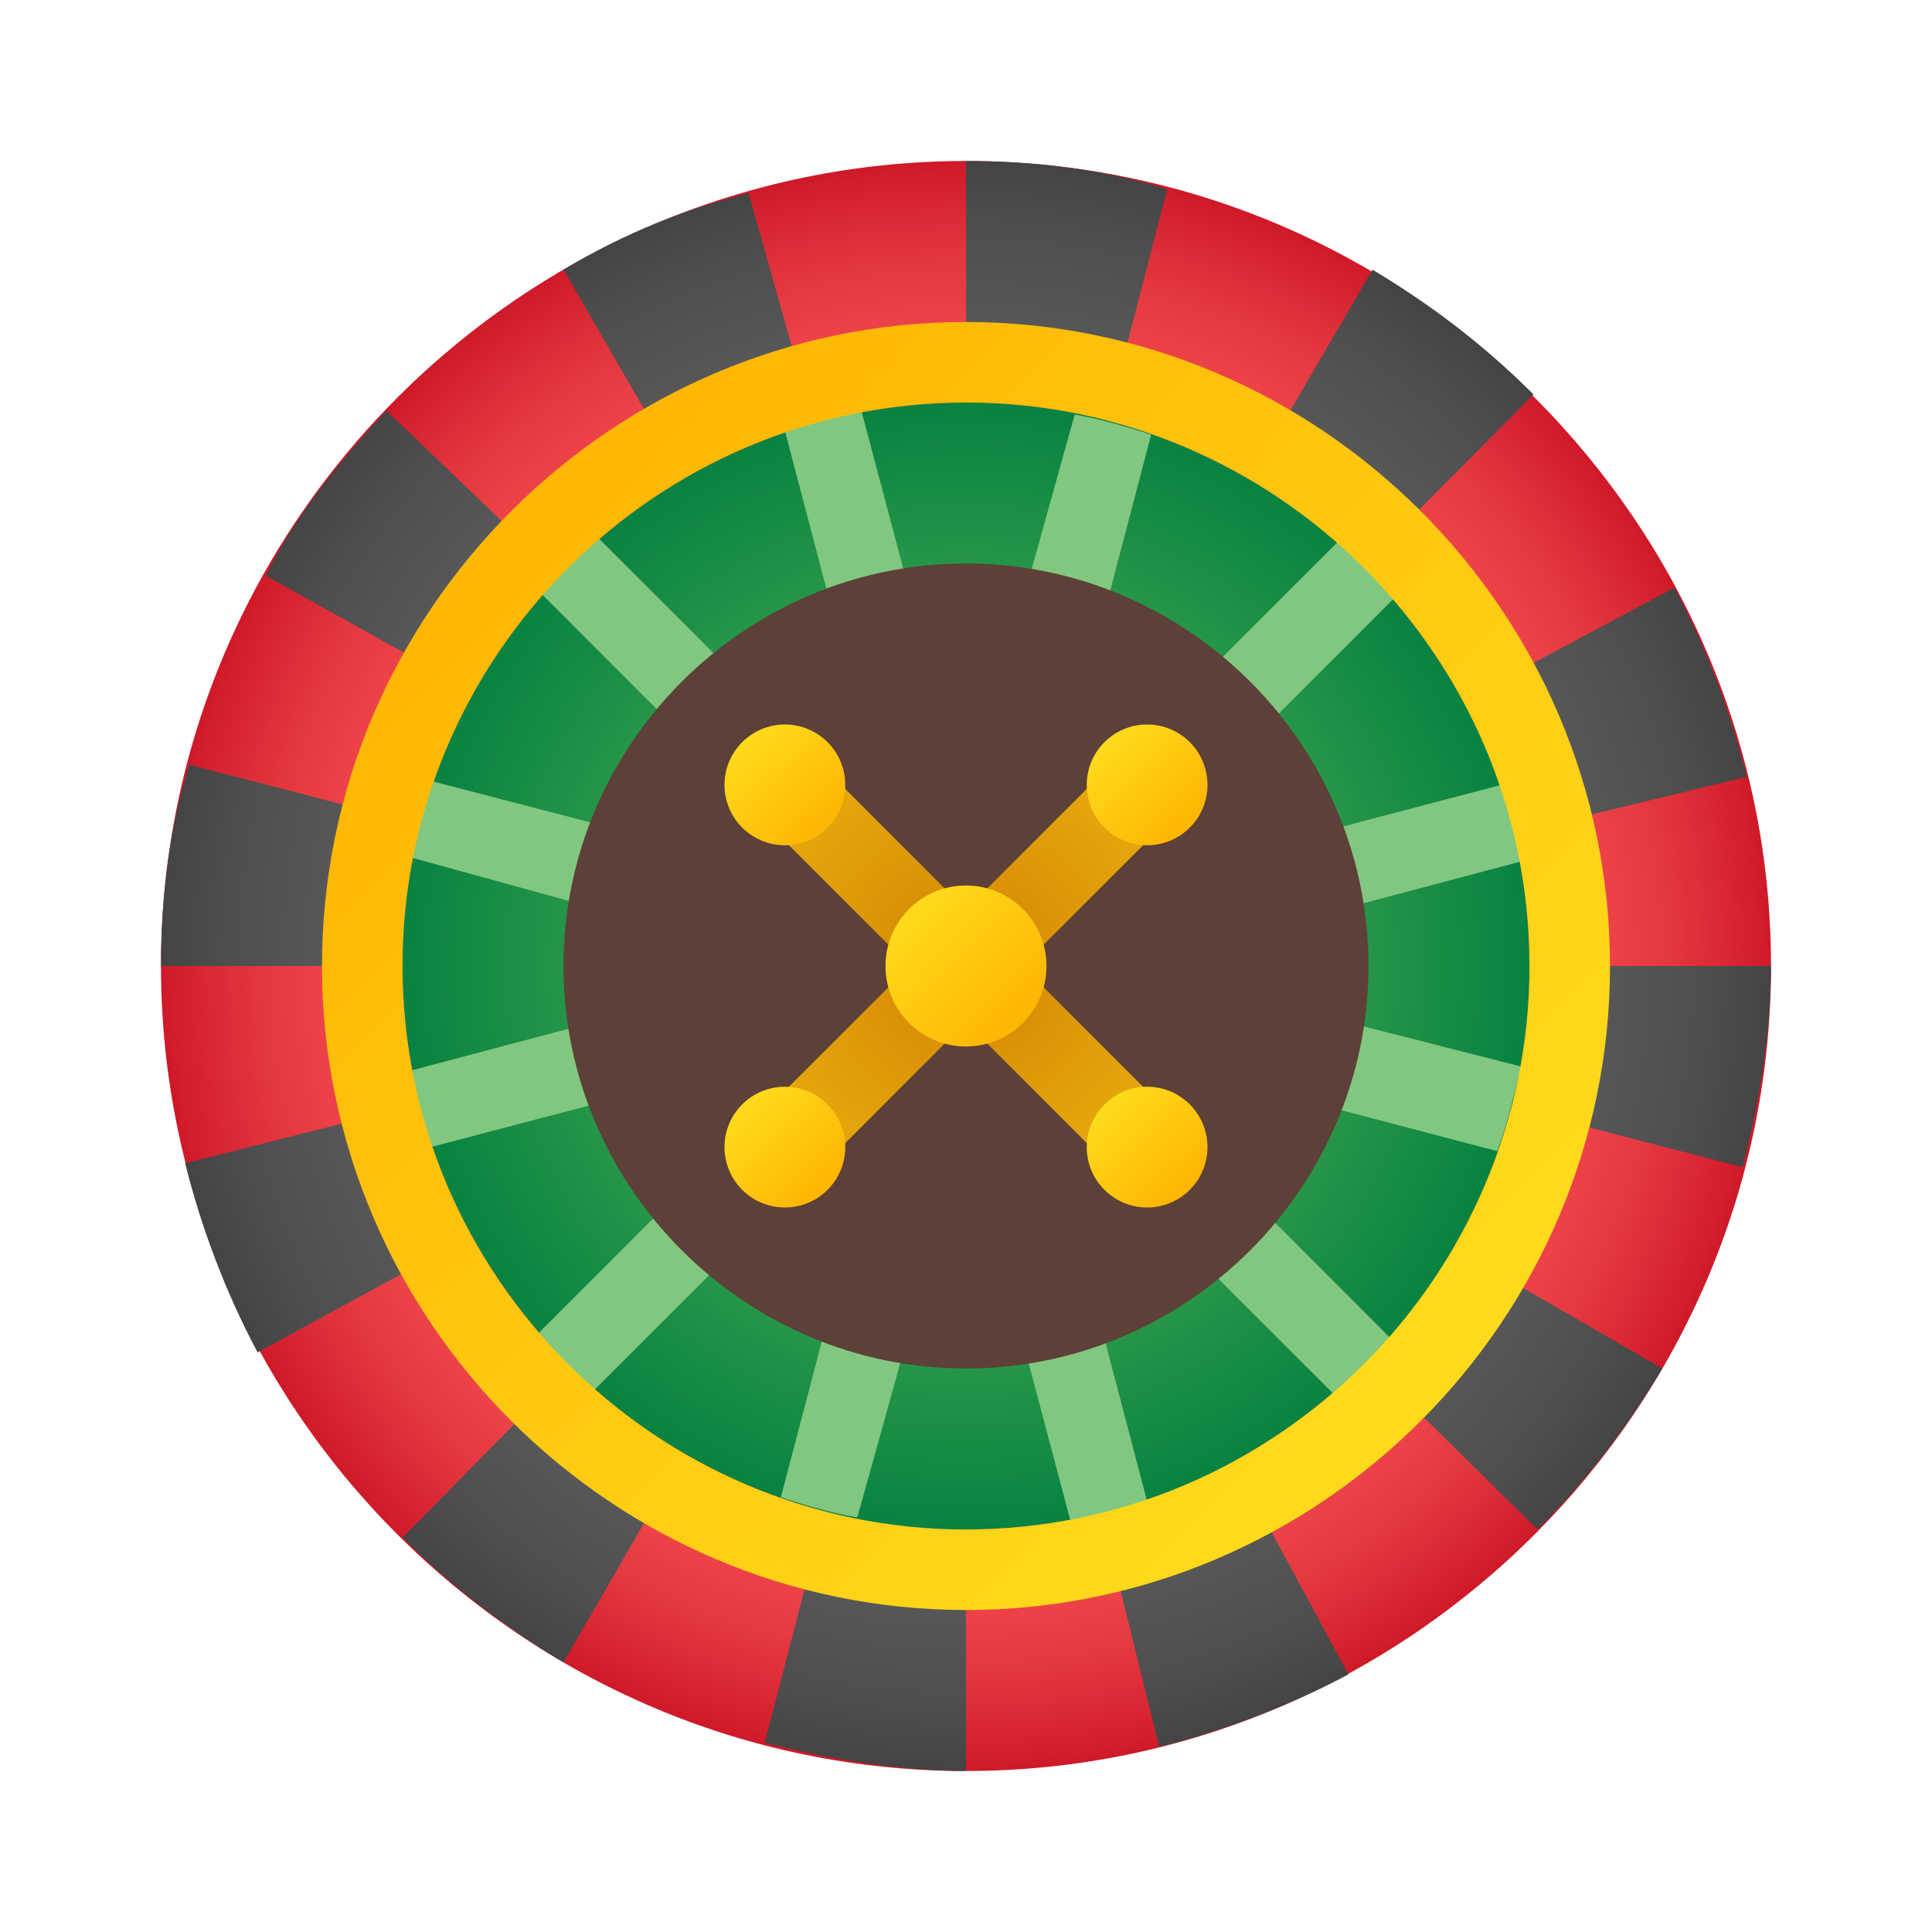 <svg xmlns="http://www.w3.org/2000/svg" viewBox="0 0 48 48"><radialGradient id="oyZBhq8ZLwm8EmkE4mT1Za" cx="24" cy="24" r="20" gradientUnits="userSpaceOnUse"><stop offset="0" stop-color="#ff5c5c"/><stop offset=".448" stop-color="#fe5a5a"/><stop offset=".634" stop-color="#f85355"/><stop offset=".771" stop-color="#f0474b"/><stop offset=".884" stop-color="#e3353e"/><stop offset=".981" stop-color="#d31e2c"/><stop offset="1" stop-color="#cf1928"/></radialGradient><path fill="url(#oyZBhq8ZLwm8EmkE4mT1Za)" d="M44,24c0,11-9,20-20,20S4,35,4,24S13,4,24,4S44,13,44,24z"/><radialGradient id="oyZBhq8ZLwm8EmkE4mT1Zb" cx="24" cy="24" r="20" gradientUnits="userSpaceOnUse"><stop offset="0" stop-color="#636363"/><stop offset=".535" stop-color="#616161"/><stop offset=".756" stop-color="#5a5a5a"/><stop offset=".919" stop-color="#4e4e4e"/><stop offset="1" stop-color="#444"/></radialGradient><path fill="url(#oyZBhq8ZLwm8EmkE4mT1Zb)" d="M24,24l17.6-9.4c0.8,1.5,1.4,3.1,1.8,4.7L24,24z M43.3,29c0.4-1.6,0.7-3.3,0.7-5H24L43.3,29z M38.2,38c1.2-1.2,2.2-2.5,3.1-4L24,24L38.2,38z M28.8,43.4c1.6-0.4,3.2-1,4.7-1.8L24,24L28.8,43.4z M19,43.3 c1.6,0.4,3.3,0.7,5,0.7V24L19,43.3z M10,38.2c1.2,1.2,2.5,2.2,4,3.1L24,24L10,38.2z M4.6,28.9c0.4,1.6,1,3.2,1.8,4.7L24,24 L4.6,28.9z M4.7,19C4.2,20.6,4,22.3,4,24h20L4.7,19z M9.6,10.2c-1.1,1.2-2.2,2.5-3,4.1L24,24L9.6,10.2z M29,4.7 C27.4,4.2,25.7,4,24,4v20L29,4.7z M18.6,4.8c-1.6,0.4-3.1,1-4.6,1.9L24,24L18.6,4.8z M38.1,9.8c-1.2-1.2-2.5-2.2-4-3.1L24,24 L38.1,9.8z"/><radialGradient id="oyZBhq8ZLwm8EmkE4mT1Zc" cx="24" cy="24" r="14" gradientUnits="userSpaceOnUse"><stop offset="0" stop-color="#4caf50"/><stop offset=".533" stop-color="#38a14c"/><stop offset="1" stop-color="#088242"/></radialGradient><path fill="url(#oyZBhq8ZLwm8EmkE4mT1Zc)" d="M38,24c0,7.7-6.3,14-14,14s-14-6.3-14-14s6.3-14,14-14S38,16.3,38,24z"/><path fill="#81c77f" d="M37.8,26.5L28,24l9.8-2.6c-0.1-0.7-0.3-1.3-0.5-1.9l-9.9,2.6l7.3-7.3c-0.4-0.5-0.9-1-1.4-1.4 L26,20.7l2.6-9.9c-0.6-0.2-1.3-0.4-1.9-0.5L24,20l-2.6-9.8c-0.7,0.1-1.3,0.3-1.9,0.5l2.6,9.9l-7.3-7.3c-0.5,0.4-1,0.9-1.4,1.4 l7.3,7.3l-10-2.6c-0.2,0.6-0.4,1.3-0.5,1.9L20,24l-9.8,2.6c0.1,0.7,0.3,1.3,0.5,1.9l9.9-2.6l-7.3,7.3c0.4,0.5,0.9,1,1.4,1.4 l7.3-7.3l-2.6,9.9c0.6,0.2,1.3,0.4,1.9,0.5L24,28l2.6,9.8c0.7-0.1,1.3-0.3,1.9-0.5l-2.6-9.9l7.3,7.3c0.5-0.4,1-0.9,1.4-1.4L27.3,26 l9.9,2.6C37.5,27.8,37.6,27.2,37.8,26.5z"/><path fill="#5d4037" d="M34,24c0,5.5-4.5,10-10,10s-10-4.5-10-10s4.5-10,10-10S34,18.5,34,24z"/><radialGradient id="oyZBhq8ZLwm8EmkE4mT1Zd" cx="24" cy="24" r="10.535" gradientUnits="userSpaceOnUse"><stop offset="0" stop-color="#d68a04"/><stop offset=".193" stop-color="#da9106"/><stop offset=".479" stop-color="#e4a50c"/><stop offset=".821" stop-color="#f5c616"/><stop offset="1" stop-color="#ffda1c"/></radialGradient><path fill="url(#oyZBhq8ZLwm8EmkE4mT1Zd)" d="M28.3,29.7L24,25.4l-4.3,4.3l-1.4-1.4l4.3-4.3l-4.3-4.3l1.4-1.4l4.3,4.3l4.3-4.3l1.4,1.4 L25.4,24l4.3,4.3L28.3,29.7z"/><linearGradient id="oyZBhq8ZLwm8EmkE4mT1Ze" x1="13.391" x2="34.559" y1="13.492" y2="34.459" gradientUnits="userSpaceOnUse"><stop offset="0" stop-color="#feb705"/><stop offset="1" stop-color="#ffda1c"/></linearGradient><path fill="url(#oyZBhq8ZLwm8EmkE4mT1Ze)" d="M24,8C15.2,8,8,15.2,8,24s7.2,16,16,16s16-7.2,16-16S32.8,8,24,8z M24,38 c-7.7,0-14-6.3-14-14s6.3-14,14-14s14,6.3,14,14S31.7,38,24,38z"/><linearGradient id="oyZBhq8ZLwm8EmkE4mT1Zf" x1="22.598" x2="25.244" y1="22.615" y2="25.228" gradientUnits="userSpaceOnUse"><stop offset="0" stop-color="#ffda1c"/><stop offset="1" stop-color="#feb705"/></linearGradient><circle cx="24" cy="24" r="2" fill="url(#oyZBhq8ZLwm8EmkE4mT1Zf)"/><linearGradient id="oyZBhq8ZLwm8EmkE4mT1Zg" x1="18.502" x2="20.406" y1="18.458" y2="20.446" gradientUnits="userSpaceOnUse"><stop offset="0" stop-color="#ffda1c"/><stop offset="1" stop-color="#feb705"/></linearGradient><circle cx="19.5" cy="19.5" r="1.5" fill="url(#oyZBhq8ZLwm8EmkE4mT1Zg)"/><linearGradient id="oyZBhq8ZLwm8EmkE4mT1Zh" x1="27.502" x2="29.406" y1="18.458" y2="20.446" gradientUnits="userSpaceOnUse"><stop offset="0" stop-color="#ffda1c"/><stop offset="1" stop-color="#feb705"/></linearGradient><circle cx="28.5" cy="19.5" r="1.5" fill="url(#oyZBhq8ZLwm8EmkE4mT1Zh)"/><linearGradient id="oyZBhq8ZLwm8EmkE4mT1Zi" x1="27.502" x2="29.406" y1="27.458" y2="29.446" gradientUnits="userSpaceOnUse"><stop offset="0" stop-color="#ffda1c"/><stop offset="1" stop-color="#feb705"/></linearGradient><circle cx="28.5" cy="28.5" r="1.5" fill="url(#oyZBhq8ZLwm8EmkE4mT1Zi)"/><linearGradient id="oyZBhq8ZLwm8EmkE4mT1Zj" x1="18.502" x2="20.406" y1="27.458" y2="29.446" gradientUnits="userSpaceOnUse"><stop offset="0" stop-color="#ffda1c"/><stop offset="1" stop-color="#feb705"/></linearGradient><circle cx="19.5" cy="28.5" r="1.5" fill="url(#oyZBhq8ZLwm8EmkE4mT1Zj)"/></svg>